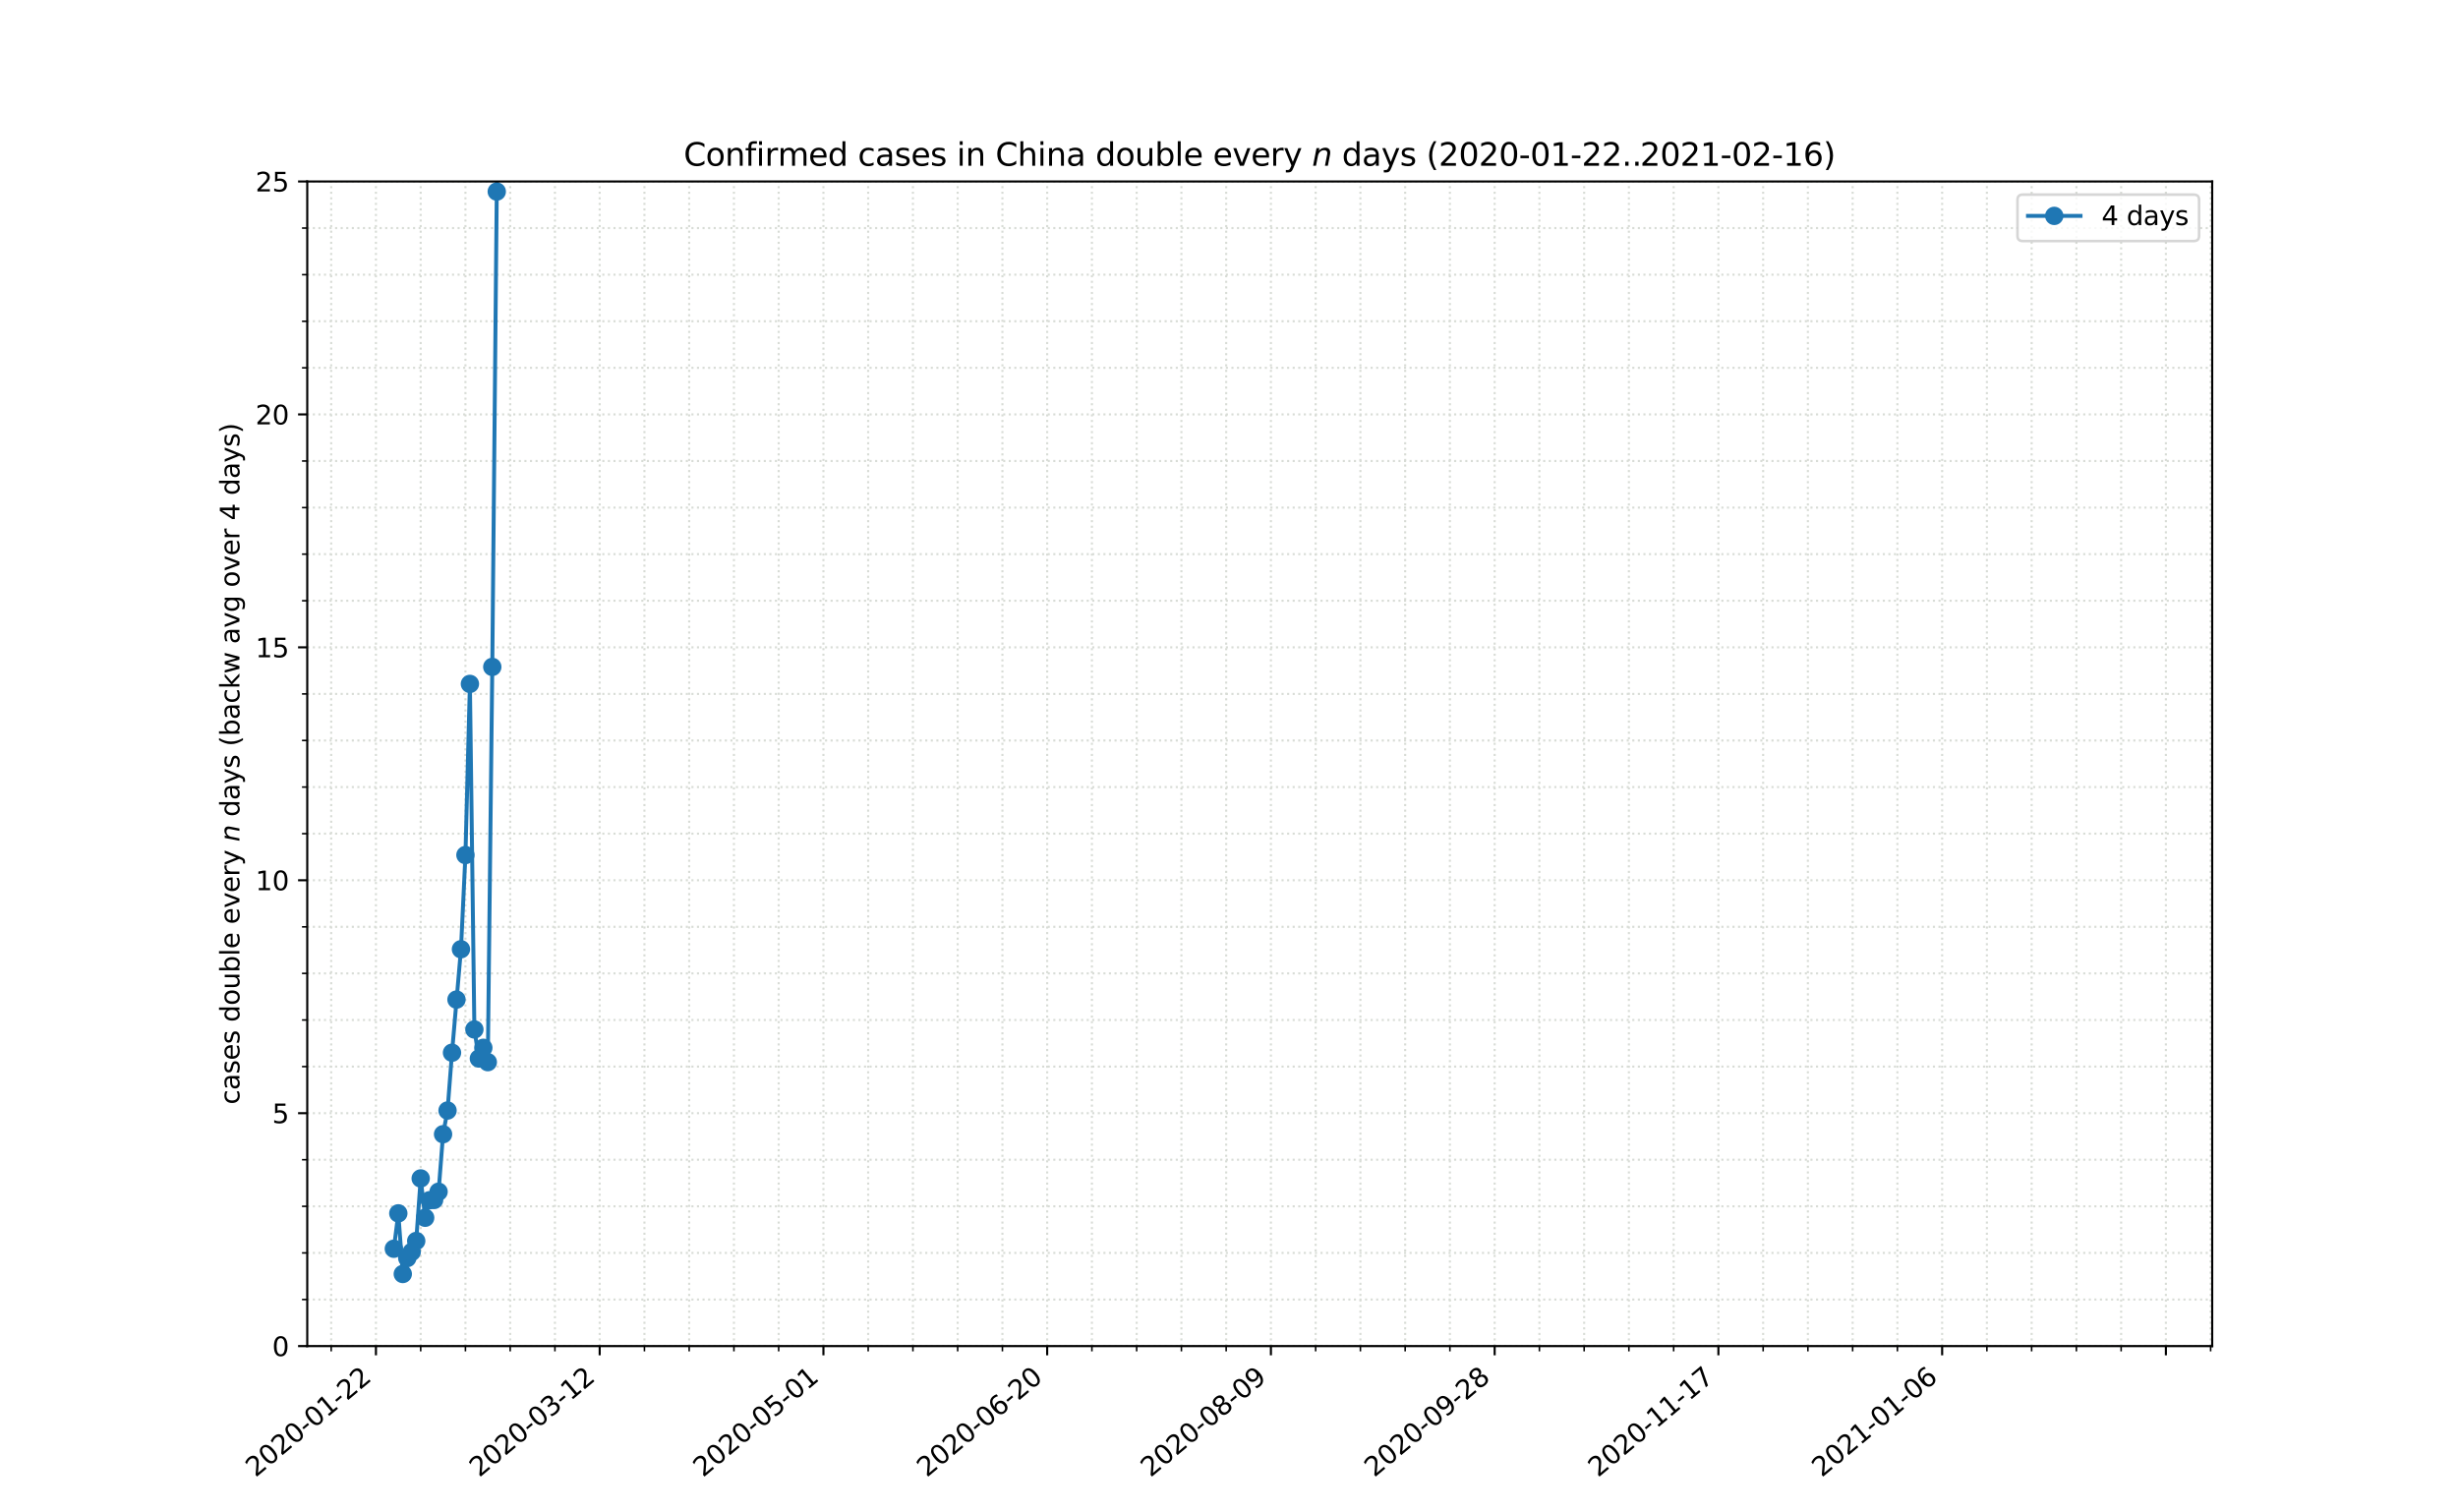 <?xml version="1.0" encoding="utf-8" standalone="no"?>
<!DOCTYPE svg PUBLIC "-//W3C//DTD SVG 1.1//EN"
  "http://www.w3.org/Graphics/SVG/1.1/DTD/svg11.dtd">
<svg xmlns:xlink="http://www.w3.org/1999/xlink" width="936pt" height="576pt" viewBox="0 0 936 576" xmlns="http://www.w3.org/2000/svg" version="1.1">
 <defs>
  <style type="text/css">*{stroke-linejoin: round; stroke-linecap: butt}</style>
 </defs>
 <g id="figure_1">
  <g id="patch_1">
   <path d="M 0 576 
L 936 576 
L 936 0 
L 0 0 
z
" style="fill: #ffffff"/>
  </g>
  <g id="axes_1">
   <g id="patch_2">
    <path d="M 117 512.64 
L 842.4 512.64 
L 842.4 69.12 
L 117 69.12 
z
" style="fill: #ffffff"/>
   </g>
   <g id="matplotlib.axis_1">
    <g id="xtick_1">
     <g id="line2d_1">
      <path d="M 143.157 512.64 
L 143.157 69.12 
" clip-path="url(#pcd6246b900)" style="fill: none; stroke-dasharray: 0.8,1.32; stroke-dashoffset: 0; stroke: #d8dcd6; stroke-width: 0.8"/>
     </g>
     <g id="line2d_2">
      <defs>
       <path id="m58fe23c50d" d="M 0 0 
L 0 3.5 
" style="stroke: #000000; stroke-width: 0.8"/>
      </defs>
      <g>
       <use xlink:href="#m58fe23c50d" x="143.157" y="512.64" style="stroke: #000000; stroke-width: 0.8"/>
      </g>
     </g>
     <g id="text_1">
      <!-- 2020-01-22 -->
      <g transform="translate(97.301 562.817)rotate(-40)scale(0.1 -0.1)">
       <defs>
        <path id="DejaVuSans-32" d="M 1228 531 
L 3431 531 
L 3431 0 
L 469 0 
L 469 531 
Q 828 903 1448 1529 
Q 2069 2156 2228 2338 
Q 2531 2678 2651 2914 
Q 2772 3150 2772 3378 
Q 2772 3750 2511 3984 
Q 2250 4219 1831 4219 
Q 1534 4219 1204 4116 
Q 875 4013 500 3803 
L 500 4441 
Q 881 4594 1212 4672 
Q 1544 4750 1819 4750 
Q 2544 4750 2975 4387 
Q 3406 4025 3406 3419 
Q 3406 3131 3298 2873 
Q 3191 2616 2906 2266 
Q 2828 2175 2409 1742 
Q 1991 1309 1228 531 
z
" transform="scale(0.016)"/>
        <path id="DejaVuSans-30" d="M 2034 4250 
Q 1547 4250 1301 3770 
Q 1056 3291 1056 2328 
Q 1056 1369 1301 889 
Q 1547 409 2034 409 
Q 2525 409 2770 889 
Q 3016 1369 3016 2328 
Q 3016 3291 2770 3770 
Q 2525 4250 2034 4250 
z
M 2034 4750 
Q 2819 4750 3233 4129 
Q 3647 3509 3647 2328 
Q 3647 1150 3233 529 
Q 2819 -91 2034 -91 
Q 1250 -91 836 529 
Q 422 1150 422 2328 
Q 422 3509 836 4129 
Q 1250 4750 2034 4750 
z
" transform="scale(0.016)"/>
        <path id="DejaVuSans-2d" d="M 313 2009 
L 1997 2009 
L 1997 1497 
L 313 1497 
L 313 2009 
z
" transform="scale(0.016)"/>
        <path id="DejaVuSans-31" d="M 794 531 
L 1825 531 
L 1825 4091 
L 703 3866 
L 703 4441 
L 1819 4666 
L 2450 4666 
L 2450 531 
L 3481 531 
L 3481 0 
L 794 0 
L 794 531 
z
" transform="scale(0.016)"/>
       </defs>
       <use xlink:href="#DejaVuSans-32"/>
       <use xlink:href="#DejaVuSans-30" x="63.623"/>
       <use xlink:href="#DejaVuSans-32" x="127.246"/>
       <use xlink:href="#DejaVuSans-30" x="190.869"/>
       <use xlink:href="#DejaVuSans-2d" x="254.492"/>
       <use xlink:href="#DejaVuSans-30" x="290.576"/>
       <use xlink:href="#DejaVuSans-31" x="354.199"/>
       <use xlink:href="#DejaVuSans-2d" x="417.822"/>
       <use xlink:href="#DejaVuSans-32" x="453.906"/>
       <use xlink:href="#DejaVuSans-32" x="517.529"/>
      </g>
     </g>
    </g>
    <g id="xtick_2">
     <g id="line2d_3">
      <path d="M 228.358 512.64 
L 228.358 69.12 
" clip-path="url(#pcd6246b900)" style="fill: none; stroke-dasharray: 0.8,1.32; stroke-dashoffset: 0; stroke: #d8dcd6; stroke-width: 0.8"/>
     </g>
     <g id="line2d_4">
      <g>
       <use xlink:href="#m58fe23c50d" x="228.358" y="512.64" style="stroke: #000000; stroke-width: 0.8"/>
      </g>
     </g>
     <g id="text_2">
      <!-- 2020-03-12 -->
      <g transform="translate(182.502 562.817)rotate(-40)scale(0.1 -0.1)">
       <defs>
        <path id="DejaVuSans-33" d="M 2597 2516 
Q 3050 2419 3304 2112 
Q 3559 1806 3559 1356 
Q 3559 666 3084 287 
Q 2609 -91 1734 -91 
Q 1441 -91 1130 -33 
Q 819 25 488 141 
L 488 750 
Q 750 597 1062 519 
Q 1375 441 1716 441 
Q 2309 441 2620 675 
Q 2931 909 2931 1356 
Q 2931 1769 2642 2001 
Q 2353 2234 1838 2234 
L 1294 2234 
L 1294 2753 
L 1863 2753 
Q 2328 2753 2575 2939 
Q 2822 3125 2822 3475 
Q 2822 3834 2567 4026 
Q 2313 4219 1838 4219 
Q 1578 4219 1281 4162 
Q 984 4106 628 3988 
L 628 4550 
Q 988 4650 1302 4700 
Q 1616 4750 1894 4750 
Q 2613 4750 3031 4423 
Q 3450 4097 3450 3541 
Q 3450 3153 3228 2886 
Q 3006 2619 2597 2516 
z
" transform="scale(0.016)"/>
       </defs>
       <use xlink:href="#DejaVuSans-32"/>
       <use xlink:href="#DejaVuSans-30" x="63.623"/>
       <use xlink:href="#DejaVuSans-32" x="127.246"/>
       <use xlink:href="#DejaVuSans-30" x="190.869"/>
       <use xlink:href="#DejaVuSans-2d" x="254.492"/>
       <use xlink:href="#DejaVuSans-30" x="290.576"/>
       <use xlink:href="#DejaVuSans-33" x="354.199"/>
       <use xlink:href="#DejaVuSans-2d" x="417.822"/>
       <use xlink:href="#DejaVuSans-31" x="453.906"/>
       <use xlink:href="#DejaVuSans-32" x="517.529"/>
      </g>
     </g>
    </g>
    <g id="xtick_3">
     <g id="line2d_5">
      <path d="M 313.558 512.64 
L 313.558 69.12 
" clip-path="url(#pcd6246b900)" style="fill: none; stroke-dasharray: 0.8,1.32; stroke-dashoffset: 0; stroke: #d8dcd6; stroke-width: 0.8"/>
     </g>
     <g id="line2d_6">
      <g>
       <use xlink:href="#m58fe23c50d" x="313.558" y="512.64" style="stroke: #000000; stroke-width: 0.8"/>
      </g>
     </g>
     <g id="text_3">
      <!-- 2020-05-01 -->
      <g transform="translate(267.702 562.817)rotate(-40)scale(0.1 -0.1)">
       <defs>
        <path id="DejaVuSans-35" d="M 691 4666 
L 3169 4666 
L 3169 4134 
L 1269 4134 
L 1269 2991 
Q 1406 3038 1543 3061 
Q 1681 3084 1819 3084 
Q 2600 3084 3056 2656 
Q 3513 2228 3513 1497 
Q 3513 744 3044 326 
Q 2575 -91 1722 -91 
Q 1428 -91 1123 -41 
Q 819 9 494 109 
L 494 744 
Q 775 591 1075 516 
Q 1375 441 1709 441 
Q 2250 441 2565 725 
Q 2881 1009 2881 1497 
Q 2881 1984 2565 2268 
Q 2250 2553 1709 2553 
Q 1456 2553 1204 2497 
Q 953 2441 691 2322 
L 691 4666 
z
" transform="scale(0.016)"/>
       </defs>
       <use xlink:href="#DejaVuSans-32"/>
       <use xlink:href="#DejaVuSans-30" x="63.623"/>
       <use xlink:href="#DejaVuSans-32" x="127.246"/>
       <use xlink:href="#DejaVuSans-30" x="190.869"/>
       <use xlink:href="#DejaVuSans-2d" x="254.492"/>
       <use xlink:href="#DejaVuSans-30" x="290.576"/>
       <use xlink:href="#DejaVuSans-35" x="354.199"/>
       <use xlink:href="#DejaVuSans-2d" x="417.822"/>
       <use xlink:href="#DejaVuSans-30" x="453.906"/>
       <use xlink:href="#DejaVuSans-31" x="517.529"/>
      </g>
     </g>
    </g>
    <g id="xtick_4">
     <g id="line2d_7">
      <path d="M 398.759 512.64 
L 398.759 69.12 
" clip-path="url(#pcd6246b900)" style="fill: none; stroke-dasharray: 0.8,1.32; stroke-dashoffset: 0; stroke: #d8dcd6; stroke-width: 0.8"/>
     </g>
     <g id="line2d_8">
      <g>
       <use xlink:href="#m58fe23c50d" x="398.759" y="512.64" style="stroke: #000000; stroke-width: 0.8"/>
      </g>
     </g>
     <g id="text_4">
      <!-- 2020-06-20 -->
      <g transform="translate(352.903 562.817)rotate(-40)scale(0.1 -0.1)">
       <defs>
        <path id="DejaVuSans-36" d="M 2113 2584 
Q 1688 2584 1439 2293 
Q 1191 2003 1191 1497 
Q 1191 994 1439 701 
Q 1688 409 2113 409 
Q 2538 409 2786 701 
Q 3034 994 3034 1497 
Q 3034 2003 2786 2293 
Q 2538 2584 2113 2584 
z
M 3366 4563 
L 3366 3988 
Q 3128 4100 2886 4159 
Q 2644 4219 2406 4219 
Q 1781 4219 1451 3797 
Q 1122 3375 1075 2522 
Q 1259 2794 1537 2939 
Q 1816 3084 2150 3084 
Q 2853 3084 3261 2657 
Q 3669 2231 3669 1497 
Q 3669 778 3244 343 
Q 2819 -91 2113 -91 
Q 1303 -91 875 529 
Q 447 1150 447 2328 
Q 447 3434 972 4092 
Q 1497 4750 2381 4750 
Q 2619 4750 2861 4703 
Q 3103 4656 3366 4563 
z
" transform="scale(0.016)"/>
       </defs>
       <use xlink:href="#DejaVuSans-32"/>
       <use xlink:href="#DejaVuSans-30" x="63.623"/>
       <use xlink:href="#DejaVuSans-32" x="127.246"/>
       <use xlink:href="#DejaVuSans-30" x="190.869"/>
       <use xlink:href="#DejaVuSans-2d" x="254.492"/>
       <use xlink:href="#DejaVuSans-30" x="290.576"/>
       <use xlink:href="#DejaVuSans-36" x="354.199"/>
       <use xlink:href="#DejaVuSans-2d" x="417.822"/>
       <use xlink:href="#DejaVuSans-32" x="453.906"/>
       <use xlink:href="#DejaVuSans-30" x="517.529"/>
      </g>
     </g>
    </g>
    <g id="xtick_5">
     <g id="line2d_9">
      <path d="M 483.96 512.64 
L 483.96 69.12 
" clip-path="url(#pcd6246b900)" style="fill: none; stroke-dasharray: 0.8,1.32; stroke-dashoffset: 0; stroke: #d8dcd6; stroke-width: 0.8"/>
     </g>
     <g id="line2d_10">
      <g>
       <use xlink:href="#m58fe23c50d" x="483.96" y="512.64" style="stroke: #000000; stroke-width: 0.8"/>
      </g>
     </g>
     <g id="text_5">
      <!-- 2020-08-09 -->
      <g transform="translate(438.104 562.817)rotate(-40)scale(0.1 -0.1)">
       <defs>
        <path id="DejaVuSans-38" d="M 2034 2216 
Q 1584 2216 1326 1975 
Q 1069 1734 1069 1313 
Q 1069 891 1326 650 
Q 1584 409 2034 409 
Q 2484 409 2743 651 
Q 3003 894 3003 1313 
Q 3003 1734 2745 1975 
Q 2488 2216 2034 2216 
z
M 1403 2484 
Q 997 2584 770 2862 
Q 544 3141 544 3541 
Q 544 4100 942 4425 
Q 1341 4750 2034 4750 
Q 2731 4750 3128 4425 
Q 3525 4100 3525 3541 
Q 3525 3141 3298 2862 
Q 3072 2584 2669 2484 
Q 3125 2378 3379 2068 
Q 3634 1759 3634 1313 
Q 3634 634 3220 271 
Q 2806 -91 2034 -91 
Q 1263 -91 848 271 
Q 434 634 434 1313 
Q 434 1759 690 2068 
Q 947 2378 1403 2484 
z
M 1172 3481 
Q 1172 3119 1398 2916 
Q 1625 2713 2034 2713 
Q 2441 2713 2670 2916 
Q 2900 3119 2900 3481 
Q 2900 3844 2670 4047 
Q 2441 4250 2034 4250 
Q 1625 4250 1398 4047 
Q 1172 3844 1172 3481 
z
" transform="scale(0.016)"/>
        <path id="DejaVuSans-39" d="M 703 97 
L 703 672 
Q 941 559 1184 500 
Q 1428 441 1663 441 
Q 2288 441 2617 861 
Q 2947 1281 2994 2138 
Q 2813 1869 2534 1725 
Q 2256 1581 1919 1581 
Q 1219 1581 811 2004 
Q 403 2428 403 3163 
Q 403 3881 828 4315 
Q 1253 4750 1959 4750 
Q 2769 4750 3195 4129 
Q 3622 3509 3622 2328 
Q 3622 1225 3098 567 
Q 2575 -91 1691 -91 
Q 1453 -91 1209 -44 
Q 966 3 703 97 
z
M 1959 2075 
Q 2384 2075 2632 2365 
Q 2881 2656 2881 3163 
Q 2881 3666 2632 3958 
Q 2384 4250 1959 4250 
Q 1534 4250 1286 3958 
Q 1038 3666 1038 3163 
Q 1038 2656 1286 2365 
Q 1534 2075 1959 2075 
z
" transform="scale(0.016)"/>
       </defs>
       <use xlink:href="#DejaVuSans-32"/>
       <use xlink:href="#DejaVuSans-30" x="63.623"/>
       <use xlink:href="#DejaVuSans-32" x="127.246"/>
       <use xlink:href="#DejaVuSans-30" x="190.869"/>
       <use xlink:href="#DejaVuSans-2d" x="254.492"/>
       <use xlink:href="#DejaVuSans-30" x="290.576"/>
       <use xlink:href="#DejaVuSans-38" x="354.199"/>
       <use xlink:href="#DejaVuSans-2d" x="417.822"/>
       <use xlink:href="#DejaVuSans-30" x="453.906"/>
       <use xlink:href="#DejaVuSans-39" x="517.529"/>
      </g>
     </g>
    </g>
    <g id="xtick_6">
     <g id="line2d_11">
      <path d="M 569.161 512.64 
L 569.161 69.12 
" clip-path="url(#pcd6246b900)" style="fill: none; stroke-dasharray: 0.8,1.32; stroke-dashoffset: 0; stroke: #d8dcd6; stroke-width: 0.8"/>
     </g>
     <g id="line2d_12">
      <g>
       <use xlink:href="#m58fe23c50d" x="569.161" y="512.64" style="stroke: #000000; stroke-width: 0.8"/>
      </g>
     </g>
     <g id="text_6">
      <!-- 2020-09-28 -->
      <g transform="translate(523.305 562.817)rotate(-40)scale(0.1 -0.1)">
       <use xlink:href="#DejaVuSans-32"/>
       <use xlink:href="#DejaVuSans-30" x="63.623"/>
       <use xlink:href="#DejaVuSans-32" x="127.246"/>
       <use xlink:href="#DejaVuSans-30" x="190.869"/>
       <use xlink:href="#DejaVuSans-2d" x="254.492"/>
       <use xlink:href="#DejaVuSans-30" x="290.576"/>
       <use xlink:href="#DejaVuSans-39" x="354.199"/>
       <use xlink:href="#DejaVuSans-2d" x="417.822"/>
       <use xlink:href="#DejaVuSans-32" x="453.906"/>
       <use xlink:href="#DejaVuSans-38" x="517.529"/>
      </g>
     </g>
    </g>
    <g id="xtick_7">
     <g id="line2d_13">
      <path d="M 654.362 512.64 
L 654.362 69.12 
" clip-path="url(#pcd6246b900)" style="fill: none; stroke-dasharray: 0.8,1.32; stroke-dashoffset: 0; stroke: #d8dcd6; stroke-width: 0.8"/>
     </g>
     <g id="line2d_14">
      <g>
       <use xlink:href="#m58fe23c50d" x="654.362" y="512.64" style="stroke: #000000; stroke-width: 0.8"/>
      </g>
     </g>
     <g id="text_7">
      <!-- 2020-11-17 -->
      <g transform="translate(608.506 562.817)rotate(-40)scale(0.1 -0.1)">
       <defs>
        <path id="DejaVuSans-37" d="M 525 4666 
L 3525 4666 
L 3525 4397 
L 1831 0 
L 1172 0 
L 2766 4134 
L 525 4134 
L 525 4666 
z
" transform="scale(0.016)"/>
       </defs>
       <use xlink:href="#DejaVuSans-32"/>
       <use xlink:href="#DejaVuSans-30" x="63.623"/>
       <use xlink:href="#DejaVuSans-32" x="127.246"/>
       <use xlink:href="#DejaVuSans-30" x="190.869"/>
       <use xlink:href="#DejaVuSans-2d" x="254.492"/>
       <use xlink:href="#DejaVuSans-31" x="290.576"/>
       <use xlink:href="#DejaVuSans-31" x="354.199"/>
       <use xlink:href="#DejaVuSans-2d" x="417.822"/>
       <use xlink:href="#DejaVuSans-31" x="453.906"/>
       <use xlink:href="#DejaVuSans-37" x="517.529"/>
      </g>
     </g>
    </g>
    <g id="xtick_8">
     <g id="line2d_15">
      <path d="M 739.563 512.64 
L 739.563 69.12 
" clip-path="url(#pcd6246b900)" style="fill: none; stroke-dasharray: 0.8,1.32; stroke-dashoffset: 0; stroke: #d8dcd6; stroke-width: 0.8"/>
     </g>
     <g id="line2d_16">
      <g>
       <use xlink:href="#m58fe23c50d" x="739.563" y="512.64" style="stroke: #000000; stroke-width: 0.8"/>
      </g>
     </g>
     <g id="text_8">
      <!-- 2021-01-06 -->
      <g transform="translate(693.707 562.817)rotate(-40)scale(0.1 -0.1)">
       <use xlink:href="#DejaVuSans-32"/>
       <use xlink:href="#DejaVuSans-30" x="63.623"/>
       <use xlink:href="#DejaVuSans-32" x="127.246"/>
       <use xlink:href="#DejaVuSans-31" x="190.869"/>
       <use xlink:href="#DejaVuSans-2d" x="254.492"/>
       <use xlink:href="#DejaVuSans-30" x="290.576"/>
       <use xlink:href="#DejaVuSans-31" x="354.199"/>
       <use xlink:href="#DejaVuSans-2d" x="417.822"/>
       <use xlink:href="#DejaVuSans-30" x="453.906"/>
       <use xlink:href="#DejaVuSans-36" x="517.529"/>
      </g>
     </g>
    </g>
    <g id="xtick_9">
     <g id="line2d_17">
      <path d="M 824.763 512.64 
L 824.763 69.12 
" clip-path="url(#pcd6246b900)" style="fill: none; stroke-dasharray: 0.8,1.32; stroke-dashoffset: 0; stroke: #d8dcd6; stroke-width: 0.8"/>
     </g>
     <g id="line2d_18">
      <g>
       <use xlink:href="#m58fe23c50d" x="824.763" y="512.64" style="stroke: #000000; stroke-width: 0.8"/>
      </g>
     </g>
    </g>
    <g id="xtick_10">
     <g id="line2d_19">
      <path d="M 126.116 512.64 
L 126.116 69.12 
" clip-path="url(#pcd6246b900)" style="fill: none; stroke-dasharray: 0.8,1.32; stroke-dashoffset: 0; stroke: #d8dcd6; stroke-width: 0.8"/>
     </g>
     <g id="line2d_20">
      <defs>
       <path id="mf1397c694f" d="M 0 0 
L 0 2 
" style="stroke: #000000; stroke-width: 0.6"/>
      </defs>
      <g>
       <use xlink:href="#mf1397c694f" x="126.116" y="512.64" style="stroke: #000000; stroke-width: 0.6"/>
      </g>
     </g>
    </g>
    <g id="xtick_11">
     <g id="line2d_21">
      <path d="M 160.197 512.64 
L 160.197 69.12 
" clip-path="url(#pcd6246b900)" style="fill: none; stroke-dasharray: 0.8,1.32; stroke-dashoffset: 0; stroke: #d8dcd6; stroke-width: 0.8"/>
     </g>
     <g id="line2d_22">
      <g>
       <use xlink:href="#mf1397c694f" x="160.197" y="512.64" style="stroke: #000000; stroke-width: 0.6"/>
      </g>
     </g>
    </g>
    <g id="xtick_12">
     <g id="line2d_23">
      <path d="M 177.237 512.64 
L 177.237 69.12 
" clip-path="url(#pcd6246b900)" style="fill: none; stroke-dasharray: 0.8,1.32; stroke-dashoffset: 0; stroke: #d8dcd6; stroke-width: 0.8"/>
     </g>
     <g id="line2d_24">
      <g>
       <use xlink:href="#mf1397c694f" x="177.237" y="512.64" style="stroke: #000000; stroke-width: 0.6"/>
      </g>
     </g>
    </g>
    <g id="xtick_13">
     <g id="line2d_25">
      <path d="M 194.277 512.64 
L 194.277 69.12 
" clip-path="url(#pcd6246b900)" style="fill: none; stroke-dasharray: 0.8,1.32; stroke-dashoffset: 0; stroke: #d8dcd6; stroke-width: 0.8"/>
     </g>
     <g id="line2d_26">
      <g>
       <use xlink:href="#mf1397c694f" x="194.277" y="512.64" style="stroke: #000000; stroke-width: 0.6"/>
      </g>
     </g>
    </g>
    <g id="xtick_14">
     <g id="line2d_27">
      <path d="M 211.317 512.64 
L 211.317 69.12 
" clip-path="url(#pcd6246b900)" style="fill: none; stroke-dasharray: 0.8,1.32; stroke-dashoffset: 0; stroke: #d8dcd6; stroke-width: 0.8"/>
     </g>
     <g id="line2d_28">
      <g>
       <use xlink:href="#mf1397c694f" x="211.317" y="512.64" style="stroke: #000000; stroke-width: 0.6"/>
      </g>
     </g>
    </g>
    <g id="xtick_15">
     <g id="line2d_29">
      <path d="M 245.398 512.64 
L 245.398 69.12 
" clip-path="url(#pcd6246b900)" style="fill: none; stroke-dasharray: 0.8,1.32; stroke-dashoffset: 0; stroke: #d8dcd6; stroke-width: 0.8"/>
     </g>
     <g id="line2d_30">
      <g>
       <use xlink:href="#mf1397c694f" x="245.398" y="512.64" style="stroke: #000000; stroke-width: 0.6"/>
      </g>
     </g>
    </g>
    <g id="xtick_16">
     <g id="line2d_31">
      <path d="M 262.438 512.64 
L 262.438 69.12 
" clip-path="url(#pcd6246b900)" style="fill: none; stroke-dasharray: 0.8,1.32; stroke-dashoffset: 0; stroke: #d8dcd6; stroke-width: 0.8"/>
     </g>
     <g id="line2d_32">
      <g>
       <use xlink:href="#mf1397c694f" x="262.438" y="512.64" style="stroke: #000000; stroke-width: 0.6"/>
      </g>
     </g>
    </g>
    <g id="xtick_17">
     <g id="line2d_33">
      <path d="M 279.478 512.64 
L 279.478 69.12 
" clip-path="url(#pcd6246b900)" style="fill: none; stroke-dasharray: 0.8,1.32; stroke-dashoffset: 0; stroke: #d8dcd6; stroke-width: 0.8"/>
     </g>
     <g id="line2d_34">
      <g>
       <use xlink:href="#mf1397c694f" x="279.478" y="512.64" style="stroke: #000000; stroke-width: 0.6"/>
      </g>
     </g>
    </g>
    <g id="xtick_18">
     <g id="line2d_35">
      <path d="M 296.518 512.64 
L 296.518 69.12 
" clip-path="url(#pcd6246b900)" style="fill: none; stroke-dasharray: 0.8,1.32; stroke-dashoffset: 0; stroke: #d8dcd6; stroke-width: 0.8"/>
     </g>
     <g id="line2d_36">
      <g>
       <use xlink:href="#mf1397c694f" x="296.518" y="512.64" style="stroke: #000000; stroke-width: 0.6"/>
      </g>
     </g>
    </g>
    <g id="xtick_19">
     <g id="line2d_37">
      <path d="M 330.599 512.64 
L 330.599 69.12 
" clip-path="url(#pcd6246b900)" style="fill: none; stroke-dasharray: 0.8,1.32; stroke-dashoffset: 0; stroke: #d8dcd6; stroke-width: 0.8"/>
     </g>
     <g id="line2d_38">
      <g>
       <use xlink:href="#mf1397c694f" x="330.599" y="512.64" style="stroke: #000000; stroke-width: 0.6"/>
      </g>
     </g>
    </g>
    <g id="xtick_20">
     <g id="line2d_39">
      <path d="M 347.639 512.64 
L 347.639 69.12 
" clip-path="url(#pcd6246b900)" style="fill: none; stroke-dasharray: 0.8,1.32; stroke-dashoffset: 0; stroke: #d8dcd6; stroke-width: 0.8"/>
     </g>
     <g id="line2d_40">
      <g>
       <use xlink:href="#mf1397c694f" x="347.639" y="512.64" style="stroke: #000000; stroke-width: 0.6"/>
      </g>
     </g>
    </g>
    <g id="xtick_21">
     <g id="line2d_41">
      <path d="M 364.679 512.64 
L 364.679 69.12 
" clip-path="url(#pcd6246b900)" style="fill: none; stroke-dasharray: 0.8,1.32; stroke-dashoffset: 0; stroke: #d8dcd6; stroke-width: 0.8"/>
     </g>
     <g id="line2d_42">
      <g>
       <use xlink:href="#mf1397c694f" x="364.679" y="512.64" style="stroke: #000000; stroke-width: 0.6"/>
      </g>
     </g>
    </g>
    <g id="xtick_22">
     <g id="line2d_43">
      <path d="M 381.719 512.64 
L 381.719 69.12 
" clip-path="url(#pcd6246b900)" style="fill: none; stroke-dasharray: 0.8,1.32; stroke-dashoffset: 0; stroke: #d8dcd6; stroke-width: 0.8"/>
     </g>
     <g id="line2d_44">
      <g>
       <use xlink:href="#mf1397c694f" x="381.719" y="512.64" style="stroke: #000000; stroke-width: 0.6"/>
      </g>
     </g>
    </g>
    <g id="xtick_23">
     <g id="line2d_45">
      <path d="M 415.799 512.64 
L 415.799 69.12 
" clip-path="url(#pcd6246b900)" style="fill: none; stroke-dasharray: 0.8,1.32; stroke-dashoffset: 0; stroke: #d8dcd6; stroke-width: 0.8"/>
     </g>
     <g id="line2d_46">
      <g>
       <use xlink:href="#mf1397c694f" x="415.799" y="512.64" style="stroke: #000000; stroke-width: 0.6"/>
      </g>
     </g>
    </g>
    <g id="xtick_24">
     <g id="line2d_47">
      <path d="M 432.84 512.64 
L 432.84 69.12 
" clip-path="url(#pcd6246b900)" style="fill: none; stroke-dasharray: 0.8,1.32; stroke-dashoffset: 0; stroke: #d8dcd6; stroke-width: 0.8"/>
     </g>
     <g id="line2d_48">
      <g>
       <use xlink:href="#mf1397c694f" x="432.84" y="512.64" style="stroke: #000000; stroke-width: 0.6"/>
      </g>
     </g>
    </g>
    <g id="xtick_25">
     <g id="line2d_49">
      <path d="M 449.88 512.64 
L 449.88 69.12 
" clip-path="url(#pcd6246b900)" style="fill: none; stroke-dasharray: 0.8,1.32; stroke-dashoffset: 0; stroke: #d8dcd6; stroke-width: 0.8"/>
     </g>
     <g id="line2d_50">
      <g>
       <use xlink:href="#mf1397c694f" x="449.88" y="512.64" style="stroke: #000000; stroke-width: 0.6"/>
      </g>
     </g>
    </g>
    <g id="xtick_26">
     <g id="line2d_51">
      <path d="M 466.92 512.64 
L 466.92 69.12 
" clip-path="url(#pcd6246b900)" style="fill: none; stroke-dasharray: 0.8,1.32; stroke-dashoffset: 0; stroke: #d8dcd6; stroke-width: 0.8"/>
     </g>
     <g id="line2d_52">
      <g>
       <use xlink:href="#mf1397c694f" x="466.92" y="512.64" style="stroke: #000000; stroke-width: 0.6"/>
      </g>
     </g>
    </g>
    <g id="xtick_27">
     <g id="line2d_53">
      <path d="M 501 512.64 
L 501 69.12 
" clip-path="url(#pcd6246b900)" style="fill: none; stroke-dasharray: 0.8,1.32; stroke-dashoffset: 0; stroke: #d8dcd6; stroke-width: 0.8"/>
     </g>
     <g id="line2d_54">
      <g>
       <use xlink:href="#mf1397c694f" x="501" y="512.64" style="stroke: #000000; stroke-width: 0.6"/>
      </g>
     </g>
    </g>
    <g id="xtick_28">
     <g id="line2d_55">
      <path d="M 518.04 512.64 
L 518.04 69.12 
" clip-path="url(#pcd6246b900)" style="fill: none; stroke-dasharray: 0.8,1.32; stroke-dashoffset: 0; stroke: #d8dcd6; stroke-width: 0.8"/>
     </g>
     <g id="line2d_56">
      <g>
       <use xlink:href="#mf1397c694f" x="518.04" y="512.64" style="stroke: #000000; stroke-width: 0.6"/>
      </g>
     </g>
    </g>
    <g id="xtick_29">
     <g id="line2d_57">
      <path d="M 535.081 512.64 
L 535.081 69.12 
" clip-path="url(#pcd6246b900)" style="fill: none; stroke-dasharray: 0.8,1.32; stroke-dashoffset: 0; stroke: #d8dcd6; stroke-width: 0.8"/>
     </g>
     <g id="line2d_58">
      <g>
       <use xlink:href="#mf1397c694f" x="535.081" y="512.64" style="stroke: #000000; stroke-width: 0.6"/>
      </g>
     </g>
    </g>
    <g id="xtick_30">
     <g id="line2d_59">
      <path d="M 552.121 512.64 
L 552.121 69.12 
" clip-path="url(#pcd6246b900)" style="fill: none; stroke-dasharray: 0.8,1.32; stroke-dashoffset: 0; stroke: #d8dcd6; stroke-width: 0.8"/>
     </g>
     <g id="line2d_60">
      <g>
       <use xlink:href="#mf1397c694f" x="552.121" y="512.64" style="stroke: #000000; stroke-width: 0.6"/>
      </g>
     </g>
    </g>
    <g id="xtick_31">
     <g id="line2d_61">
      <path d="M 586.201 512.64 
L 586.201 69.12 
" clip-path="url(#pcd6246b900)" style="fill: none; stroke-dasharray: 0.8,1.32; stroke-dashoffset: 0; stroke: #d8dcd6; stroke-width: 0.8"/>
     </g>
     <g id="line2d_62">
      <g>
       <use xlink:href="#mf1397c694f" x="586.201" y="512.64" style="stroke: #000000; stroke-width: 0.6"/>
      </g>
     </g>
    </g>
    <g id="xtick_32">
     <g id="line2d_63">
      <path d="M 603.241 512.64 
L 603.241 69.12 
" clip-path="url(#pcd6246b900)" style="fill: none; stroke-dasharray: 0.8,1.32; stroke-dashoffset: 0; stroke: #d8dcd6; stroke-width: 0.8"/>
     </g>
     <g id="line2d_64">
      <g>
       <use xlink:href="#mf1397c694f" x="603.241" y="512.64" style="stroke: #000000; stroke-width: 0.6"/>
      </g>
     </g>
    </g>
    <g id="xtick_33">
     <g id="line2d_65">
      <path d="M 620.281 512.64 
L 620.281 69.12 
" clip-path="url(#pcd6246b900)" style="fill: none; stroke-dasharray: 0.8,1.32; stroke-dashoffset: 0; stroke: #d8dcd6; stroke-width: 0.8"/>
     </g>
     <g id="line2d_66">
      <g>
       <use xlink:href="#mf1397c694f" x="620.281" y="512.64" style="stroke: #000000; stroke-width: 0.6"/>
      </g>
     </g>
    </g>
    <g id="xtick_34">
     <g id="line2d_67">
      <path d="M 637.322 512.64 
L 637.322 69.12 
" clip-path="url(#pcd6246b900)" style="fill: none; stroke-dasharray: 0.8,1.32; stroke-dashoffset: 0; stroke: #d8dcd6; stroke-width: 0.8"/>
     </g>
     <g id="line2d_68">
      <g>
       <use xlink:href="#mf1397c694f" x="637.322" y="512.64" style="stroke: #000000; stroke-width: 0.6"/>
      </g>
     </g>
    </g>
    <g id="xtick_35">
     <g id="line2d_69">
      <path d="M 671.402 512.64 
L 671.402 69.12 
" clip-path="url(#pcd6246b900)" style="fill: none; stroke-dasharray: 0.8,1.32; stroke-dashoffset: 0; stroke: #d8dcd6; stroke-width: 0.8"/>
     </g>
     <g id="line2d_70">
      <g>
       <use xlink:href="#mf1397c694f" x="671.402" y="512.64" style="stroke: #000000; stroke-width: 0.6"/>
      </g>
     </g>
    </g>
    <g id="xtick_36">
     <g id="line2d_71">
      <path d="M 688.442 512.64 
L 688.442 69.12 
" clip-path="url(#pcd6246b900)" style="fill: none; stroke-dasharray: 0.8,1.32; stroke-dashoffset: 0; stroke: #d8dcd6; stroke-width: 0.8"/>
     </g>
     <g id="line2d_72">
      <g>
       <use xlink:href="#mf1397c694f" x="688.442" y="512.64" style="stroke: #000000; stroke-width: 0.6"/>
      </g>
     </g>
    </g>
    <g id="xtick_37">
     <g id="line2d_73">
      <path d="M 705.482 512.64 
L 705.482 69.12 
" clip-path="url(#pcd6246b900)" style="fill: none; stroke-dasharray: 0.8,1.32; stroke-dashoffset: 0; stroke: #d8dcd6; stroke-width: 0.8"/>
     </g>
     <g id="line2d_74">
      <g>
       <use xlink:href="#mf1397c694f" x="705.482" y="512.64" style="stroke: #000000; stroke-width: 0.6"/>
      </g>
     </g>
    </g>
    <g id="xtick_38">
     <g id="line2d_75">
      <path d="M 722.522 512.64 
L 722.522 69.12 
" clip-path="url(#pcd6246b900)" style="fill: none; stroke-dasharray: 0.8,1.32; stroke-dashoffset: 0; stroke: #d8dcd6; stroke-width: 0.8"/>
     </g>
     <g id="line2d_76">
      <g>
       <use xlink:href="#mf1397c694f" x="722.522" y="512.64" style="stroke: #000000; stroke-width: 0.6"/>
      </g>
     </g>
    </g>
    <g id="xtick_39">
     <g id="line2d_77">
      <path d="M 756.603 512.64 
L 756.603 69.12 
" clip-path="url(#pcd6246b900)" style="fill: none; stroke-dasharray: 0.8,1.32; stroke-dashoffset: 0; stroke: #d8dcd6; stroke-width: 0.8"/>
     </g>
     <g id="line2d_78">
      <g>
       <use xlink:href="#mf1397c694f" x="756.603" y="512.64" style="stroke: #000000; stroke-width: 0.6"/>
      </g>
     </g>
    </g>
    <g id="xtick_40">
     <g id="line2d_79">
      <path d="M 773.643 512.64 
L 773.643 69.12 
" clip-path="url(#pcd6246b900)" style="fill: none; stroke-dasharray: 0.8,1.32; stroke-dashoffset: 0; stroke: #d8dcd6; stroke-width: 0.8"/>
     </g>
     <g id="line2d_80">
      <g>
       <use xlink:href="#mf1397c694f" x="773.643" y="512.64" style="stroke: #000000; stroke-width: 0.6"/>
      </g>
     </g>
    </g>
    <g id="xtick_41">
     <g id="line2d_81">
      <path d="M 790.683 512.64 
L 790.683 69.12 
" clip-path="url(#pcd6246b900)" style="fill: none; stroke-dasharray: 0.8,1.32; stroke-dashoffset: 0; stroke: #d8dcd6; stroke-width: 0.8"/>
     </g>
     <g id="line2d_82">
      <g>
       <use xlink:href="#mf1397c694f" x="790.683" y="512.64" style="stroke: #000000; stroke-width: 0.6"/>
      </g>
     </g>
    </g>
    <g id="xtick_42">
     <g id="line2d_83">
      <path d="M 807.723 512.64 
L 807.723 69.12 
" clip-path="url(#pcd6246b900)" style="fill: none; stroke-dasharray: 0.8,1.32; stroke-dashoffset: 0; stroke: #d8dcd6; stroke-width: 0.8"/>
     </g>
     <g id="line2d_84">
      <g>
       <use xlink:href="#mf1397c694f" x="807.723" y="512.64" style="stroke: #000000; stroke-width: 0.6"/>
      </g>
     </g>
    </g>
    <g id="xtick_43">
     <g id="line2d_85">
      <path d="M 841.804 512.64 
L 841.804 69.12 
" clip-path="url(#pcd6246b900)" style="fill: none; stroke-dasharray: 0.8,1.32; stroke-dashoffset: 0; stroke: #d8dcd6; stroke-width: 0.8"/>
     </g>
     <g id="line2d_86">
      <g>
       <use xlink:href="#mf1397c694f" x="841.804" y="512.64" style="stroke: #000000; stroke-width: 0.6"/>
      </g>
     </g>
    </g>
   </g>
   <g id="matplotlib.axis_2">
    <g id="ytick_1">
     <g id="line2d_87">
      <path d="M 117 512.64 
L 842.4 512.64 
" clip-path="url(#pcd6246b900)" style="fill: none; stroke-dasharray: 0.8,1.32; stroke-dashoffset: 0; stroke: #d8dcd6; stroke-width: 0.8"/>
     </g>
     <g id="line2d_88">
      <defs>
       <path id="m9307da18e7" d="M 0 0 
L -3.5 0 
" style="stroke: #000000; stroke-width: 0.8"/>
      </defs>
      <g>
       <use xlink:href="#m9307da18e7" x="117" y="512.64" style="stroke: #000000; stroke-width: 0.8"/>
      </g>
     </g>
     <g id="text_9">
      <!-- 0 -->
      <g transform="translate(103.638 516.439)scale(0.1 -0.1)">
       <use xlink:href="#DejaVuSans-30"/>
      </g>
     </g>
    </g>
    <g id="ytick_2">
     <g id="line2d_89">
      <path d="M 117 423.936 
L 842.4 423.936 
" clip-path="url(#pcd6246b900)" style="fill: none; stroke-dasharray: 0.8,1.32; stroke-dashoffset: 0; stroke: #d8dcd6; stroke-width: 0.8"/>
     </g>
     <g id="line2d_90">
      <g>
       <use xlink:href="#m9307da18e7" x="117" y="423.936" style="stroke: #000000; stroke-width: 0.8"/>
      </g>
     </g>
     <g id="text_10">
      <!-- 5 -->
      <g transform="translate(103.638 427.735)scale(0.1 -0.1)">
       <use xlink:href="#DejaVuSans-35"/>
      </g>
     </g>
    </g>
    <g id="ytick_3">
     <g id="line2d_91">
      <path d="M 117 335.232 
L 842.4 335.232 
" clip-path="url(#pcd6246b900)" style="fill: none; stroke-dasharray: 0.8,1.32; stroke-dashoffset: 0; stroke: #d8dcd6; stroke-width: 0.8"/>
     </g>
     <g id="line2d_92">
      <g>
       <use xlink:href="#m9307da18e7" x="117" y="335.232" style="stroke: #000000; stroke-width: 0.8"/>
      </g>
     </g>
     <g id="text_11">
      <!-- 10 -->
      <g transform="translate(97.275 339.031)scale(0.1 -0.1)">
       <use xlink:href="#DejaVuSans-31"/>
       <use xlink:href="#DejaVuSans-30" x="63.623"/>
      </g>
     </g>
    </g>
    <g id="ytick_4">
     <g id="line2d_93">
      <path d="M 117 246.528 
L 842.4 246.528 
" clip-path="url(#pcd6246b900)" style="fill: none; stroke-dasharray: 0.8,1.32; stroke-dashoffset: 0; stroke: #d8dcd6; stroke-width: 0.8"/>
     </g>
     <g id="line2d_94">
      <g>
       <use xlink:href="#m9307da18e7" x="117" y="246.528" style="stroke: #000000; stroke-width: 0.8"/>
      </g>
     </g>
     <g id="text_12">
      <!-- 15 -->
      <g transform="translate(97.275 250.327)scale(0.1 -0.1)">
       <use xlink:href="#DejaVuSans-31"/>
       <use xlink:href="#DejaVuSans-35" x="63.623"/>
      </g>
     </g>
    </g>
    <g id="ytick_5">
     <g id="line2d_95">
      <path d="M 117 157.824 
L 842.4 157.824 
" clip-path="url(#pcd6246b900)" style="fill: none; stroke-dasharray: 0.8,1.32; stroke-dashoffset: 0; stroke: #d8dcd6; stroke-width: 0.8"/>
     </g>
     <g id="line2d_96">
      <g>
       <use xlink:href="#m9307da18e7" x="117" y="157.824" style="stroke: #000000; stroke-width: 0.8"/>
      </g>
     </g>
     <g id="text_13">
      <!-- 20 -->
      <g transform="translate(97.275 161.623)scale(0.1 -0.1)">
       <use xlink:href="#DejaVuSans-32"/>
       <use xlink:href="#DejaVuSans-30" x="63.623"/>
      </g>
     </g>
    </g>
    <g id="ytick_6">
     <g id="line2d_97">
      <path d="M 117 69.12 
L 842.4 69.12 
" clip-path="url(#pcd6246b900)" style="fill: none; stroke-dasharray: 0.8,1.32; stroke-dashoffset: 0; stroke: #d8dcd6; stroke-width: 0.8"/>
     </g>
     <g id="line2d_98">
      <g>
       <use xlink:href="#m9307da18e7" x="117" y="69.12" style="stroke: #000000; stroke-width: 0.8"/>
      </g>
     </g>
     <g id="text_14">
      <!-- 25 -->
      <g transform="translate(97.275 72.919)scale(0.1 -0.1)">
       <use xlink:href="#DejaVuSans-32"/>
       <use xlink:href="#DejaVuSans-35" x="63.623"/>
      </g>
     </g>
    </g>
    <g id="ytick_7">
     <g id="line2d_99">
      <path d="M 117 494.899 
L 842.4 494.899 
" clip-path="url(#pcd6246b900)" style="fill: none; stroke-dasharray: 0.8,1.32; stroke-dashoffset: 0; stroke: #d8dcd6; stroke-width: 0.8"/>
     </g>
     <g id="line2d_100">
      <defs>
       <path id="mefba357844" d="M 0 0 
L -2 0 
" style="stroke: #000000; stroke-width: 0.6"/>
      </defs>
      <g>
       <use xlink:href="#mefba357844" x="117" y="494.899" style="stroke: #000000; stroke-width: 0.6"/>
      </g>
     </g>
    </g>
    <g id="ytick_8">
     <g id="line2d_101">
      <path d="M 117 477.158 
L 842.4 477.158 
" clip-path="url(#pcd6246b900)" style="fill: none; stroke-dasharray: 0.8,1.32; stroke-dashoffset: 0; stroke: #d8dcd6; stroke-width: 0.8"/>
     </g>
     <g id="line2d_102">
      <g>
       <use xlink:href="#mefba357844" x="117" y="477.158" style="stroke: #000000; stroke-width: 0.6"/>
      </g>
     </g>
    </g>
    <g id="ytick_9">
     <g id="line2d_103">
      <path d="M 117 459.418 
L 842.4 459.418 
" clip-path="url(#pcd6246b900)" style="fill: none; stroke-dasharray: 0.8,1.32; stroke-dashoffset: 0; stroke: #d8dcd6; stroke-width: 0.8"/>
     </g>
     <g id="line2d_104">
      <g>
       <use xlink:href="#mefba357844" x="117" y="459.418" style="stroke: #000000; stroke-width: 0.6"/>
      </g>
     </g>
    </g>
    <g id="ytick_10">
     <g id="line2d_105">
      <path d="M 117 441.677 
L 842.4 441.677 
" clip-path="url(#pcd6246b900)" style="fill: none; stroke-dasharray: 0.8,1.32; stroke-dashoffset: 0; stroke: #d8dcd6; stroke-width: 0.8"/>
     </g>
     <g id="line2d_106">
      <g>
       <use xlink:href="#mefba357844" x="117" y="441.677" style="stroke: #000000; stroke-width: 0.6"/>
      </g>
     </g>
    </g>
    <g id="ytick_11">
     <g id="line2d_107">
      <path d="M 117 406.195 
L 842.4 406.195 
" clip-path="url(#pcd6246b900)" style="fill: none; stroke-dasharray: 0.8,1.32; stroke-dashoffset: 0; stroke: #d8dcd6; stroke-width: 0.8"/>
     </g>
     <g id="line2d_108">
      <g>
       <use xlink:href="#mefba357844" x="117" y="406.195" style="stroke: #000000; stroke-width: 0.6"/>
      </g>
     </g>
    </g>
    <g id="ytick_12">
     <g id="line2d_109">
      <path d="M 117 388.454 
L 842.4 388.454 
" clip-path="url(#pcd6246b900)" style="fill: none; stroke-dasharray: 0.8,1.32; stroke-dashoffset: 0; stroke: #d8dcd6; stroke-width: 0.8"/>
     </g>
     <g id="line2d_110">
      <g>
       <use xlink:href="#mefba357844" x="117" y="388.454" style="stroke: #000000; stroke-width: 0.6"/>
      </g>
     </g>
    </g>
    <g id="ytick_13">
     <g id="line2d_111">
      <path d="M 117 370.714 
L 842.4 370.714 
" clip-path="url(#pcd6246b900)" style="fill: none; stroke-dasharray: 0.8,1.32; stroke-dashoffset: 0; stroke: #d8dcd6; stroke-width: 0.8"/>
     </g>
     <g id="line2d_112">
      <g>
       <use xlink:href="#mefba357844" x="117" y="370.714" style="stroke: #000000; stroke-width: 0.6"/>
      </g>
     </g>
    </g>
    <g id="ytick_14">
     <g id="line2d_113">
      <path d="M 117 352.973 
L 842.4 352.973 
" clip-path="url(#pcd6246b900)" style="fill: none; stroke-dasharray: 0.8,1.32; stroke-dashoffset: 0; stroke: #d8dcd6; stroke-width: 0.8"/>
     </g>
     <g id="line2d_114">
      <g>
       <use xlink:href="#mefba357844" x="117" y="352.973" style="stroke: #000000; stroke-width: 0.6"/>
      </g>
     </g>
    </g>
    <g id="ytick_15">
     <g id="line2d_115">
      <path d="M 117 317.491 
L 842.4 317.491 
" clip-path="url(#pcd6246b900)" style="fill: none; stroke-dasharray: 0.8,1.32; stroke-dashoffset: 0; stroke: #d8dcd6; stroke-width: 0.8"/>
     </g>
     <g id="line2d_116">
      <g>
       <use xlink:href="#mefba357844" x="117" y="317.491" style="stroke: #000000; stroke-width: 0.6"/>
      </g>
     </g>
    </g>
    <g id="ytick_16">
     <g id="line2d_117">
      <path d="M 117 299.75 
L 842.4 299.75 
" clip-path="url(#pcd6246b900)" style="fill: none; stroke-dasharray: 0.8,1.32; stroke-dashoffset: 0; stroke: #d8dcd6; stroke-width: 0.8"/>
     </g>
     <g id="line2d_118">
      <g>
       <use xlink:href="#mefba357844" x="117" y="299.75" style="stroke: #000000; stroke-width: 0.6"/>
      </g>
     </g>
    </g>
    <g id="ytick_17">
     <g id="line2d_119">
      <path d="M 117 282.01 
L 842.4 282.01 
" clip-path="url(#pcd6246b900)" style="fill: none; stroke-dasharray: 0.8,1.32; stroke-dashoffset: 0; stroke: #d8dcd6; stroke-width: 0.8"/>
     </g>
     <g id="line2d_120">
      <g>
       <use xlink:href="#mefba357844" x="117" y="282.01" style="stroke: #000000; stroke-width: 0.6"/>
      </g>
     </g>
    </g>
    <g id="ytick_18">
     <g id="line2d_121">
      <path d="M 117 264.269 
L 842.4 264.269 
" clip-path="url(#pcd6246b900)" style="fill: none; stroke-dasharray: 0.8,1.32; stroke-dashoffset: 0; stroke: #d8dcd6; stroke-width: 0.8"/>
     </g>
     <g id="line2d_122">
      <g>
       <use xlink:href="#mefba357844" x="117" y="264.269" style="stroke: #000000; stroke-width: 0.6"/>
      </g>
     </g>
    </g>
    <g id="ytick_19">
     <g id="line2d_123">
      <path d="M 117 228.787 
L 842.4 228.787 
" clip-path="url(#pcd6246b900)" style="fill: none; stroke-dasharray: 0.8,1.32; stroke-dashoffset: 0; stroke: #d8dcd6; stroke-width: 0.8"/>
     </g>
     <g id="line2d_124">
      <g>
       <use xlink:href="#mefba357844" x="117" y="228.787" style="stroke: #000000; stroke-width: 0.6"/>
      </g>
     </g>
    </g>
    <g id="ytick_20">
     <g id="line2d_125">
      <path d="M 117 211.046 
L 842.4 211.046 
" clip-path="url(#pcd6246b900)" style="fill: none; stroke-dasharray: 0.8,1.32; stroke-dashoffset: 0; stroke: #d8dcd6; stroke-width: 0.8"/>
     </g>
     <g id="line2d_126">
      <g>
       <use xlink:href="#mefba357844" x="117" y="211.046" style="stroke: #000000; stroke-width: 0.6"/>
      </g>
     </g>
    </g>
    <g id="ytick_21">
     <g id="line2d_127">
      <path d="M 117 193.306 
L 842.4 193.306 
" clip-path="url(#pcd6246b900)" style="fill: none; stroke-dasharray: 0.8,1.32; stroke-dashoffset: 0; stroke: #d8dcd6; stroke-width: 0.8"/>
     </g>
     <g id="line2d_128">
      <g>
       <use xlink:href="#mefba357844" x="117" y="193.306" style="stroke: #000000; stroke-width: 0.6"/>
      </g>
     </g>
    </g>
    <g id="ytick_22">
     <g id="line2d_129">
      <path d="M 117 175.565 
L 842.4 175.565 
" clip-path="url(#pcd6246b900)" style="fill: none; stroke-dasharray: 0.8,1.32; stroke-dashoffset: 0; stroke: #d8dcd6; stroke-width: 0.8"/>
     </g>
     <g id="line2d_130">
      <g>
       <use xlink:href="#mefba357844" x="117" y="175.565" style="stroke: #000000; stroke-width: 0.6"/>
      </g>
     </g>
    </g>
    <g id="ytick_23">
     <g id="line2d_131">
      <path d="M 117 140.083 
L 842.4 140.083 
" clip-path="url(#pcd6246b900)" style="fill: none; stroke-dasharray: 0.8,1.32; stroke-dashoffset: 0; stroke: #d8dcd6; stroke-width: 0.8"/>
     </g>
     <g id="line2d_132">
      <g>
       <use xlink:href="#mefba357844" x="117" y="140.083" style="stroke: #000000; stroke-width: 0.6"/>
      </g>
     </g>
    </g>
    <g id="ytick_24">
     <g id="line2d_133">
      <path d="M 117 122.342 
L 842.4 122.342 
" clip-path="url(#pcd6246b900)" style="fill: none; stroke-dasharray: 0.8,1.32; stroke-dashoffset: 0; stroke: #d8dcd6; stroke-width: 0.8"/>
     </g>
     <g id="line2d_134">
      <g>
       <use xlink:href="#mefba357844" x="117" y="122.342" style="stroke: #000000; stroke-width: 0.6"/>
      </g>
     </g>
    </g>
    <g id="ytick_25">
     <g id="line2d_135">
      <path d="M 117 104.602 
L 842.4 104.602 
" clip-path="url(#pcd6246b900)" style="fill: none; stroke-dasharray: 0.8,1.32; stroke-dashoffset: 0; stroke: #d8dcd6; stroke-width: 0.8"/>
     </g>
     <g id="line2d_136">
      <g>
       <use xlink:href="#mefba357844" x="117" y="104.602" style="stroke: #000000; stroke-width: 0.6"/>
      </g>
     </g>
    </g>
    <g id="ytick_26">
     <g id="line2d_137">
      <path d="M 117 86.861 
L 842.4 86.861 
" clip-path="url(#pcd6246b900)" style="fill: none; stroke-dasharray: 0.8,1.32; stroke-dashoffset: 0; stroke: #d8dcd6; stroke-width: 0.8"/>
     </g>
     <g id="line2d_138">
      <g>
       <use xlink:href="#mefba357844" x="117" y="86.861" style="stroke: #000000; stroke-width: 0.6"/>
      </g>
     </g>
    </g>
    <g id="text_15">
     <!-- cases double every $n$ days (backw avg over 4 days) -->
     <g transform="translate(91.175 420.63)rotate(-90)scale(0.1 -0.1)">
      <defs>
       <path id="DejaVuSans-63" d="M 3122 3366 
L 3122 2828 
Q 2878 2963 2633 3030 
Q 2388 3097 2138 3097 
Q 1578 3097 1268 2742 
Q 959 2388 959 1747 
Q 959 1106 1268 751 
Q 1578 397 2138 397 
Q 2388 397 2633 464 
Q 2878 531 3122 666 
L 3122 134 
Q 2881 22 2623 -34 
Q 2366 -91 2075 -91 
Q 1284 -91 818 406 
Q 353 903 353 1747 
Q 353 2603 823 3093 
Q 1294 3584 2113 3584 
Q 2378 3584 2631 3529 
Q 2884 3475 3122 3366 
z
" transform="scale(0.016)"/>
       <path id="DejaVuSans-61" d="M 2194 1759 
Q 1497 1759 1228 1600 
Q 959 1441 959 1056 
Q 959 750 1161 570 
Q 1363 391 1709 391 
Q 2188 391 2477 730 
Q 2766 1069 2766 1631 
L 2766 1759 
L 2194 1759 
z
M 3341 1997 
L 3341 0 
L 2766 0 
L 2766 531 
Q 2569 213 2275 61 
Q 1981 -91 1556 -91 
Q 1019 -91 701 211 
Q 384 513 384 1019 
Q 384 1609 779 1909 
Q 1175 2209 1959 2209 
L 2766 2209 
L 2766 2266 
Q 2766 2663 2505 2880 
Q 2244 3097 1772 3097 
Q 1472 3097 1187 3025 
Q 903 2953 641 2809 
L 641 3341 
Q 956 3463 1253 3523 
Q 1550 3584 1831 3584 
Q 2591 3584 2966 3190 
Q 3341 2797 3341 1997 
z
" transform="scale(0.016)"/>
       <path id="DejaVuSans-73" d="M 2834 3397 
L 2834 2853 
Q 2591 2978 2328 3040 
Q 2066 3103 1784 3103 
Q 1356 3103 1142 2972 
Q 928 2841 928 2578 
Q 928 2378 1081 2264 
Q 1234 2150 1697 2047 
L 1894 2003 
Q 2506 1872 2764 1633 
Q 3022 1394 3022 966 
Q 3022 478 2636 193 
Q 2250 -91 1575 -91 
Q 1294 -91 989 -36 
Q 684 19 347 128 
L 347 722 
Q 666 556 975 473 
Q 1284 391 1588 391 
Q 1994 391 2212 530 
Q 2431 669 2431 922 
Q 2431 1156 2273 1281 
Q 2116 1406 1581 1522 
L 1381 1569 
Q 847 1681 609 1914 
Q 372 2147 372 2553 
Q 372 3047 722 3315 
Q 1072 3584 1716 3584 
Q 2034 3584 2315 3537 
Q 2597 3491 2834 3397 
z
" transform="scale(0.016)"/>
       <path id="DejaVuSans-65" d="M 3597 1894 
L 3597 1613 
L 953 1613 
Q 991 1019 1311 708 
Q 1631 397 2203 397 
Q 2534 397 2845 478 
Q 3156 559 3463 722 
L 3463 178 
Q 3153 47 2828 -22 
Q 2503 -91 2169 -91 
Q 1331 -91 842 396 
Q 353 884 353 1716 
Q 353 2575 817 3079 
Q 1281 3584 2069 3584 
Q 2775 3584 3186 3129 
Q 3597 2675 3597 1894 
z
M 3022 2063 
Q 3016 2534 2758 2815 
Q 2500 3097 2075 3097 
Q 1594 3097 1305 2825 
Q 1016 2553 972 2059 
L 3022 2063 
z
" transform="scale(0.016)"/>
       <path id="DejaVuSans-20" transform="scale(0.016)"/>
       <path id="DejaVuSans-64" d="M 2906 2969 
L 2906 4863 
L 3481 4863 
L 3481 0 
L 2906 0 
L 2906 525 
Q 2725 213 2448 61 
Q 2172 -91 1784 -91 
Q 1150 -91 751 415 
Q 353 922 353 1747 
Q 353 2572 751 3078 
Q 1150 3584 1784 3584 
Q 2172 3584 2448 3432 
Q 2725 3281 2906 2969 
z
M 947 1747 
Q 947 1113 1208 752 
Q 1469 391 1925 391 
Q 2381 391 2643 752 
Q 2906 1113 2906 1747 
Q 2906 2381 2643 2742 
Q 2381 3103 1925 3103 
Q 1469 3103 1208 2742 
Q 947 2381 947 1747 
z
" transform="scale(0.016)"/>
       <path id="DejaVuSans-6f" d="M 1959 3097 
Q 1497 3097 1228 2736 
Q 959 2375 959 1747 
Q 959 1119 1226 758 
Q 1494 397 1959 397 
Q 2419 397 2687 759 
Q 2956 1122 2956 1747 
Q 2956 2369 2687 2733 
Q 2419 3097 1959 3097 
z
M 1959 3584 
Q 2709 3584 3137 3096 
Q 3566 2609 3566 1747 
Q 3566 888 3137 398 
Q 2709 -91 1959 -91 
Q 1206 -91 779 398 
Q 353 888 353 1747 
Q 353 2609 779 3096 
Q 1206 3584 1959 3584 
z
" transform="scale(0.016)"/>
       <path id="DejaVuSans-75" d="M 544 1381 
L 544 3500 
L 1119 3500 
L 1119 1403 
Q 1119 906 1312 657 
Q 1506 409 1894 409 
Q 2359 409 2629 706 
Q 2900 1003 2900 1516 
L 2900 3500 
L 3475 3500 
L 3475 0 
L 2900 0 
L 2900 538 
Q 2691 219 2414 64 
Q 2138 -91 1772 -91 
Q 1169 -91 856 284 
Q 544 659 544 1381 
z
M 1991 3584 
L 1991 3584 
z
" transform="scale(0.016)"/>
       <path id="DejaVuSans-62" d="M 3116 1747 
Q 3116 2381 2855 2742 
Q 2594 3103 2138 3103 
Q 1681 3103 1420 2742 
Q 1159 2381 1159 1747 
Q 1159 1113 1420 752 
Q 1681 391 2138 391 
Q 2594 391 2855 752 
Q 3116 1113 3116 1747 
z
M 1159 2969 
Q 1341 3281 1617 3432 
Q 1894 3584 2278 3584 
Q 2916 3584 3314 3078 
Q 3713 2572 3713 1747 
Q 3713 922 3314 415 
Q 2916 -91 2278 -91 
Q 1894 -91 1617 61 
Q 1341 213 1159 525 
L 1159 0 
L 581 0 
L 581 4863 
L 1159 4863 
L 1159 2969 
z
" transform="scale(0.016)"/>
       <path id="DejaVuSans-6c" d="M 603 4863 
L 1178 4863 
L 1178 0 
L 603 0 
L 603 4863 
z
" transform="scale(0.016)"/>
       <path id="DejaVuSans-76" d="M 191 3500 
L 800 3500 
L 1894 563 
L 2988 3500 
L 3597 3500 
L 2284 0 
L 1503 0 
L 191 3500 
z
" transform="scale(0.016)"/>
       <path id="DejaVuSans-72" d="M 2631 2963 
Q 2534 3019 2420 3045 
Q 2306 3072 2169 3072 
Q 1681 3072 1420 2755 
Q 1159 2438 1159 1844 
L 1159 0 
L 581 0 
L 581 3500 
L 1159 3500 
L 1159 2956 
Q 1341 3275 1631 3429 
Q 1922 3584 2338 3584 
Q 2397 3584 2469 3576 
Q 2541 3569 2628 3553 
L 2631 2963 
z
" transform="scale(0.016)"/>
       <path id="DejaVuSans-79" d="M 2059 -325 
Q 1816 -950 1584 -1140 
Q 1353 -1331 966 -1331 
L 506 -1331 
L 506 -850 
L 844 -850 
Q 1081 -850 1212 -737 
Q 1344 -625 1503 -206 
L 1606 56 
L 191 3500 
L 800 3500 
L 1894 763 
L 2988 3500 
L 3597 3500 
L 2059 -325 
z
" transform="scale(0.016)"/>
       <path id="DejaVuSans-Oblique-6e" d="M 3566 2113 
L 3156 0 
L 2578 0 
L 2988 2091 
Q 3016 2238 3031 2350 
Q 3047 2463 3047 2528 
Q 3047 2791 2881 2937 
Q 2716 3084 2419 3084 
Q 1956 3084 1622 2776 
Q 1288 2469 1184 1941 
L 800 0 
L 225 0 
L 903 3500 
L 1478 3500 
L 1363 2950 
Q 1603 3253 1940 3418 
Q 2278 3584 2650 3584 
Q 3113 3584 3367 3334 
Q 3622 3084 3622 2631 
Q 3622 2519 3608 2391 
Q 3594 2263 3566 2113 
z
" transform="scale(0.016)"/>
       <path id="DejaVuSans-28" d="M 1984 4856 
Q 1566 4138 1362 3434 
Q 1159 2731 1159 2009 
Q 1159 1288 1364 580 
Q 1569 -128 1984 -844 
L 1484 -844 
Q 1016 -109 783 600 
Q 550 1309 550 2009 
Q 550 2706 781 3412 
Q 1013 4119 1484 4856 
L 1984 4856 
z
" transform="scale(0.016)"/>
       <path id="DejaVuSans-6b" d="M 581 4863 
L 1159 4863 
L 1159 1991 
L 2875 3500 
L 3609 3500 
L 1753 1863 
L 3688 0 
L 2938 0 
L 1159 1709 
L 1159 0 
L 581 0 
L 581 4863 
z
" transform="scale(0.016)"/>
       <path id="DejaVuSans-77" d="M 269 3500 
L 844 3500 
L 1563 769 
L 2278 3500 
L 2956 3500 
L 3675 769 
L 4391 3500 
L 4966 3500 
L 4050 0 
L 3372 0 
L 2619 2869 
L 1863 0 
L 1184 0 
L 269 3500 
z
" transform="scale(0.016)"/>
       <path id="DejaVuSans-67" d="M 2906 1791 
Q 2906 2416 2648 2759 
Q 2391 3103 1925 3103 
Q 1463 3103 1205 2759 
Q 947 2416 947 1791 
Q 947 1169 1205 825 
Q 1463 481 1925 481 
Q 2391 481 2648 825 
Q 2906 1169 2906 1791 
z
M 3481 434 
Q 3481 -459 3084 -895 
Q 2688 -1331 1869 -1331 
Q 1566 -1331 1297 -1286 
Q 1028 -1241 775 -1147 
L 775 -588 
Q 1028 -725 1275 -790 
Q 1522 -856 1778 -856 
Q 2344 -856 2625 -561 
Q 2906 -266 2906 331 
L 2906 616 
Q 2728 306 2450 153 
Q 2172 0 1784 0 
Q 1141 0 747 490 
Q 353 981 353 1791 
Q 353 2603 747 3093 
Q 1141 3584 1784 3584 
Q 2172 3584 2450 3431 
Q 2728 3278 2906 2969 
L 2906 3500 
L 3481 3500 
L 3481 434 
z
" transform="scale(0.016)"/>
       <path id="DejaVuSans-34" d="M 2419 4116 
L 825 1625 
L 2419 1625 
L 2419 4116 
z
M 2253 4666 
L 3047 4666 
L 3047 1625 
L 3713 1625 
L 3713 1100 
L 3047 1100 
L 3047 0 
L 2419 0 
L 2419 1100 
L 313 1100 
L 313 1709 
L 2253 4666 
z
" transform="scale(0.016)"/>
       <path id="DejaVuSans-29" d="M 513 4856 
L 1013 4856 
Q 1481 4119 1714 3412 
Q 1947 2706 1947 2009 
Q 1947 1309 1714 600 
Q 1481 -109 1013 -844 
L 513 -844 
Q 928 -128 1133 580 
Q 1338 1288 1338 2009 
Q 1338 2731 1133 3434 
Q 928 4138 513 4856 
z
" transform="scale(0.016)"/>
      </defs>
      <use xlink:href="#DejaVuSans-63" transform="translate(0 0.016)"/>
      <use xlink:href="#DejaVuSans-61" transform="translate(54.98 0.016)"/>
      <use xlink:href="#DejaVuSans-73" transform="translate(116.26 0.016)"/>
      <use xlink:href="#DejaVuSans-65" transform="translate(168.359 0.016)"/>
      <use xlink:href="#DejaVuSans-73" transform="translate(229.883 0.016)"/>
      <use xlink:href="#DejaVuSans-20" transform="translate(281.982 0.016)"/>
      <use xlink:href="#DejaVuSans-64" transform="translate(313.77 0.016)"/>
      <use xlink:href="#DejaVuSans-6f" transform="translate(377.246 0.016)"/>
      <use xlink:href="#DejaVuSans-75" transform="translate(438.428 0.016)"/>
      <use xlink:href="#DejaVuSans-62" transform="translate(501.807 0.016)"/>
      <use xlink:href="#DejaVuSans-6c" transform="translate(565.283 0.016)"/>
      <use xlink:href="#DejaVuSans-65" transform="translate(593.066 0.016)"/>
      <use xlink:href="#DejaVuSans-20" transform="translate(654.59 0.016)"/>
      <use xlink:href="#DejaVuSans-65" transform="translate(686.377 0.016)"/>
      <use xlink:href="#DejaVuSans-76" transform="translate(747.9 0.016)"/>
      <use xlink:href="#DejaVuSans-65" transform="translate(807.08 0.016)"/>
      <use xlink:href="#DejaVuSans-72" transform="translate(868.604 0.016)"/>
      <use xlink:href="#DejaVuSans-79" transform="translate(909.717 0.016)"/>
      <use xlink:href="#DejaVuSans-20" transform="translate(968.896 0.016)"/>
      <use xlink:href="#DejaVuSans-Oblique-6e" transform="translate(1000.684 0.016)"/>
      <use xlink:href="#DejaVuSans-20" transform="translate(1064.062 0.016)"/>
      <use xlink:href="#DejaVuSans-64" transform="translate(1095.85 0.016)"/>
      <use xlink:href="#DejaVuSans-61" transform="translate(1159.326 0.016)"/>
      <use xlink:href="#DejaVuSans-79" transform="translate(1220.605 0.016)"/>
      <use xlink:href="#DejaVuSans-73" transform="translate(1279.785 0.016)"/>
      <use xlink:href="#DejaVuSans-20" transform="translate(1331.885 0.016)"/>
      <use xlink:href="#DejaVuSans-28" transform="translate(1363.672 0.016)"/>
      <use xlink:href="#DejaVuSans-62" transform="translate(1402.686 0.016)"/>
      <use xlink:href="#DejaVuSans-61" transform="translate(1466.162 0.016)"/>
      <use xlink:href="#DejaVuSans-63" transform="translate(1527.441 0.016)"/>
      <use xlink:href="#DejaVuSans-6b" transform="translate(1582.422 0.016)"/>
      <use xlink:href="#DejaVuSans-77" transform="translate(1640.332 0.016)"/>
      <use xlink:href="#DejaVuSans-20" transform="translate(1722.119 0.016)"/>
      <use xlink:href="#DejaVuSans-61" transform="translate(1753.906 0.016)"/>
      <use xlink:href="#DejaVuSans-76" transform="translate(1815.186 0.016)"/>
      <use xlink:href="#DejaVuSans-67" transform="translate(1874.365 0.016)"/>
      <use xlink:href="#DejaVuSans-20" transform="translate(1937.842 0.016)"/>
      <use xlink:href="#DejaVuSans-6f" transform="translate(1969.629 0.016)"/>
      <use xlink:href="#DejaVuSans-76" transform="translate(2030.811 0.016)"/>
      <use xlink:href="#DejaVuSans-65" transform="translate(2089.99 0.016)"/>
      <use xlink:href="#DejaVuSans-72" transform="translate(2151.514 0.016)"/>
      <use xlink:href="#DejaVuSans-20" transform="translate(2192.627 0.016)"/>
      <use xlink:href="#DejaVuSans-34" transform="translate(2224.414 0.016)"/>
      <use xlink:href="#DejaVuSans-20" transform="translate(2288.037 0.016)"/>
      <use xlink:href="#DejaVuSans-64" transform="translate(2319.824 0.016)"/>
      <use xlink:href="#DejaVuSans-61" transform="translate(2383.301 0.016)"/>
      <use xlink:href="#DejaVuSans-79" transform="translate(2444.58 0.016)"/>
      <use xlink:href="#DejaVuSans-73" transform="translate(2503.76 0.016)"/>
      <use xlink:href="#DejaVuSans-29" transform="translate(2555.859 0.016)"/>
     </g>
    </g>
   </g>
   <g id="line2d_139">
    <path d="M 149.973 475.572 
L 151.677 462.09 
L 153.381 485.182 
L 155.085 479.124 
L 156.789 476.766 
L 158.493 472.61 
L 160.197 448.796 
L 161.901 463.768 
L 163.605 457.088 
L 165.309 456.997 
L 167.013 453.857 
L 168.717 431.956 
L 170.421 422.93 
L 172.125 400.918 
L 175.533 361.509 
L 177.237 325.635 
L 178.941 260.46 
L 180.645 392.059 
L 182.349 403.124 
L 184.053 399.043 
L 185.757 404.51 
L 187.461 253.985 
L 189.165 72.961 
L 190.158 -1 
L 190.158 -1 
" clip-path="url(#pcd6246b900)" style="fill: none; stroke: #1f77b4; stroke-width: 1.5; stroke-linecap: square"/>
    <defs>
     <path id="m6d4ece278d" d="M 0 3 
C 0.796 3 1.559 2.684 2.121 2.121 
C 2.684 1.559 3 0.796 3 0 
C 3 -0.796 2.684 -1.559 2.121 -2.121 
C 1.559 -2.684 0.796 -3 0 -3 
C -0.796 -3 -1.559 -2.684 -2.121 -2.121 
C -2.684 -1.559 -3 -0.796 -3 0 
C -3 0.796 -2.684 1.559 -2.121 2.121 
C -1.559 2.684 -0.796 3 0 3 
z
" style="stroke: #1f77b4"/>
    </defs>
    <g clip-path="url(#pcd6246b900)">
     <use xlink:href="#m6d4ece278d" x="149.973" y="475.572" style="fill: #1f77b4; stroke: #1f77b4"/>
     <use xlink:href="#m6d4ece278d" x="151.677" y="462.09" style="fill: #1f77b4; stroke: #1f77b4"/>
     <use xlink:href="#m6d4ece278d" x="153.381" y="485.182" style="fill: #1f77b4; stroke: #1f77b4"/>
     <use xlink:href="#m6d4ece278d" x="155.085" y="479.124" style="fill: #1f77b4; stroke: #1f77b4"/>
     <use xlink:href="#m6d4ece278d" x="156.789" y="476.766" style="fill: #1f77b4; stroke: #1f77b4"/>
     <use xlink:href="#m6d4ece278d" x="158.493" y="472.61" style="fill: #1f77b4; stroke: #1f77b4"/>
     <use xlink:href="#m6d4ece278d" x="160.197" y="448.796" style="fill: #1f77b4; stroke: #1f77b4"/>
     <use xlink:href="#m6d4ece278d" x="161.901" y="463.768" style="fill: #1f77b4; stroke: #1f77b4"/>
     <use xlink:href="#m6d4ece278d" x="163.605" y="457.088" style="fill: #1f77b4; stroke: #1f77b4"/>
     <use xlink:href="#m6d4ece278d" x="165.309" y="456.997" style="fill: #1f77b4; stroke: #1f77b4"/>
     <use xlink:href="#m6d4ece278d" x="167.013" y="453.857" style="fill: #1f77b4; stroke: #1f77b4"/>
     <use xlink:href="#m6d4ece278d" x="168.717" y="431.956" style="fill: #1f77b4; stroke: #1f77b4"/>
     <use xlink:href="#m6d4ece278d" x="170.421" y="422.93" style="fill: #1f77b4; stroke: #1f77b4"/>
     <use xlink:href="#m6d4ece278d" x="172.125" y="400.918" style="fill: #1f77b4; stroke: #1f77b4"/>
     <use xlink:href="#m6d4ece278d" x="173.829" y="380.678" style="fill: #1f77b4; stroke: #1f77b4"/>
     <use xlink:href="#m6d4ece278d" x="175.533" y="361.509" style="fill: #1f77b4; stroke: #1f77b4"/>
     <use xlink:href="#m6d4ece278d" x="177.237" y="325.635" style="fill: #1f77b4; stroke: #1f77b4"/>
     <use xlink:href="#m6d4ece278d" x="178.941" y="260.46" style="fill: #1f77b4; stroke: #1f77b4"/>
     <use xlink:href="#m6d4ece278d" x="180.645" y="392.059" style="fill: #1f77b4; stroke: #1f77b4"/>
     <use xlink:href="#m6d4ece278d" x="182.349" y="403.124" style="fill: #1f77b4; stroke: #1f77b4"/>
     <use xlink:href="#m6d4ece278d" x="184.053" y="399.043" style="fill: #1f77b4; stroke: #1f77b4"/>
     <use xlink:href="#m6d4ece278d" x="185.757" y="404.51" style="fill: #1f77b4; stroke: #1f77b4"/>
     <use xlink:href="#m6d4ece278d" x="187.461" y="253.985" style="fill: #1f77b4; stroke: #1f77b4"/>
     <use xlink:href="#m6d4ece278d" x="189.165" y="72.961" style="fill: #1f77b4; stroke: #1f77b4"/>
     <use xlink:href="#m6d4ece278d" x="190.158" y="-1" style="fill: #1f77b4; stroke: #1f77b4"/>
    </g>
   </g>
   <g id="patch_3">
    <path d="M 117 512.64 
L 117 69.12 
" style="fill: none; stroke: #000000; stroke-width: 0.8; stroke-linejoin: miter; stroke-linecap: square"/>
   </g>
   <g id="patch_4">
    <path d="M 842.4 512.64 
L 842.4 69.12 
" style="fill: none; stroke: #000000; stroke-width: 0.8; stroke-linejoin: miter; stroke-linecap: square"/>
   </g>
   <g id="patch_5">
    <path d="M 117 512.64 
L 842.4 512.64 
" style="fill: none; stroke: #000000; stroke-width: 0.8; stroke-linejoin: miter; stroke-linecap: square"/>
   </g>
   <g id="patch_6">
    <path d="M 117 69.12 
L 842.4 69.12 
" style="fill: none; stroke: #000000; stroke-width: 0.8; stroke-linejoin: miter; stroke-linecap: square"/>
   </g>
   <g id="text_16">
    <!-- Confirmed cases in China double every $n$ days (2020-01-22..2021-02-16) -->
    <g transform="translate(260.34 63.12)scale(0.12 -0.12)">
     <defs>
      <path id="DejaVuSans-43" d="M 4122 4306 
L 4122 3641 
Q 3803 3938 3442 4084 
Q 3081 4231 2675 4231 
Q 1875 4231 1450 3742 
Q 1025 3253 1025 2328 
Q 1025 1406 1450 917 
Q 1875 428 2675 428 
Q 3081 428 3442 575 
Q 3803 722 4122 1019 
L 4122 359 
Q 3791 134 3420 21 
Q 3050 -91 2638 -91 
Q 1578 -91 968 557 
Q 359 1206 359 2328 
Q 359 3453 968 4101 
Q 1578 4750 2638 4750 
Q 3056 4750 3426 4639 
Q 3797 4528 4122 4306 
z
" transform="scale(0.016)"/>
      <path id="DejaVuSans-6e" d="M 3513 2113 
L 3513 0 
L 2938 0 
L 2938 2094 
Q 2938 2591 2744 2837 
Q 2550 3084 2163 3084 
Q 1697 3084 1428 2787 
Q 1159 2491 1159 1978 
L 1159 0 
L 581 0 
L 581 3500 
L 1159 3500 
L 1159 2956 
Q 1366 3272 1645 3428 
Q 1925 3584 2291 3584 
Q 2894 3584 3203 3211 
Q 3513 2838 3513 2113 
z
" transform="scale(0.016)"/>
      <path id="DejaVuSans-66" d="M 2375 4863 
L 2375 4384 
L 1825 4384 
Q 1516 4384 1395 4259 
Q 1275 4134 1275 3809 
L 1275 3500 
L 2222 3500 
L 2222 3053 
L 1275 3053 
L 1275 0 
L 697 0 
L 697 3053 
L 147 3053 
L 147 3500 
L 697 3500 
L 697 3744 
Q 697 4328 969 4595 
Q 1241 4863 1831 4863 
L 2375 4863 
z
" transform="scale(0.016)"/>
      <path id="DejaVuSans-69" d="M 603 3500 
L 1178 3500 
L 1178 0 
L 603 0 
L 603 3500 
z
M 603 4863 
L 1178 4863 
L 1178 4134 
L 603 4134 
L 603 4863 
z
" transform="scale(0.016)"/>
      <path id="DejaVuSans-6d" d="M 3328 2828 
Q 3544 3216 3844 3400 
Q 4144 3584 4550 3584 
Q 5097 3584 5394 3201 
Q 5691 2819 5691 2113 
L 5691 0 
L 5113 0 
L 5113 2094 
Q 5113 2597 4934 2840 
Q 4756 3084 4391 3084 
Q 3944 3084 3684 2787 
Q 3425 2491 3425 1978 
L 3425 0 
L 2847 0 
L 2847 2094 
Q 2847 2600 2669 2842 
Q 2491 3084 2119 3084 
Q 1678 3084 1418 2786 
Q 1159 2488 1159 1978 
L 1159 0 
L 581 0 
L 581 3500 
L 1159 3500 
L 1159 2956 
Q 1356 3278 1631 3431 
Q 1906 3584 2284 3584 
Q 2666 3584 2933 3390 
Q 3200 3197 3328 2828 
z
" transform="scale(0.016)"/>
      <path id="DejaVuSans-68" d="M 3513 2113 
L 3513 0 
L 2938 0 
L 2938 2094 
Q 2938 2591 2744 2837 
Q 2550 3084 2163 3084 
Q 1697 3084 1428 2787 
Q 1159 2491 1159 1978 
L 1159 0 
L 581 0 
L 581 4863 
L 1159 4863 
L 1159 2956 
Q 1366 3272 1645 3428 
Q 1925 3584 2291 3584 
Q 2894 3584 3203 3211 
Q 3513 2838 3513 2113 
z
" transform="scale(0.016)"/>
      <path id="DejaVuSans-2e" d="M 684 794 
L 1344 794 
L 1344 0 
L 684 0 
L 684 794 
z
" transform="scale(0.016)"/>
     </defs>
     <use xlink:href="#DejaVuSans-43" transform="translate(0 0.016)"/>
     <use xlink:href="#DejaVuSans-6f" transform="translate(69.824 0.016)"/>
     <use xlink:href="#DejaVuSans-6e" transform="translate(131.006 0.016)"/>
     <use xlink:href="#DejaVuSans-66" transform="translate(194.385 0.016)"/>
     <use xlink:href="#DejaVuSans-69" transform="translate(229.59 0.016)"/>
     <use xlink:href="#DejaVuSans-72" transform="translate(257.373 0.016)"/>
     <use xlink:href="#DejaVuSans-6d" transform="translate(298.486 0.016)"/>
     <use xlink:href="#DejaVuSans-65" transform="translate(395.898 0.016)"/>
     <use xlink:href="#DejaVuSans-64" transform="translate(457.422 0.016)"/>
     <use xlink:href="#DejaVuSans-20" transform="translate(520.898 0.016)"/>
     <use xlink:href="#DejaVuSans-63" transform="translate(552.686 0.016)"/>
     <use xlink:href="#DejaVuSans-61" transform="translate(607.666 0.016)"/>
     <use xlink:href="#DejaVuSans-73" transform="translate(668.945 0.016)"/>
     <use xlink:href="#DejaVuSans-65" transform="translate(721.045 0.016)"/>
     <use xlink:href="#DejaVuSans-73" transform="translate(782.568 0.016)"/>
     <use xlink:href="#DejaVuSans-20" transform="translate(834.668 0.016)"/>
     <use xlink:href="#DejaVuSans-69" transform="translate(866.455 0.016)"/>
     <use xlink:href="#DejaVuSans-6e" transform="translate(894.238 0.016)"/>
     <use xlink:href="#DejaVuSans-20" transform="translate(957.617 0.016)"/>
     <use xlink:href="#DejaVuSans-43" transform="translate(989.404 0.016)"/>
     <use xlink:href="#DejaVuSans-68" transform="translate(1059.229 0.016)"/>
     <use xlink:href="#DejaVuSans-69" transform="translate(1122.607 0.016)"/>
     <use xlink:href="#DejaVuSans-6e" transform="translate(1150.391 0.016)"/>
     <use xlink:href="#DejaVuSans-61" transform="translate(1213.77 0.016)"/>
     <use xlink:href="#DejaVuSans-20" transform="translate(1275.049 0.016)"/>
     <use xlink:href="#DejaVuSans-64" transform="translate(1306.836 0.016)"/>
     <use xlink:href="#DejaVuSans-6f" transform="translate(1370.312 0.016)"/>
     <use xlink:href="#DejaVuSans-75" transform="translate(1431.494 0.016)"/>
     <use xlink:href="#DejaVuSans-62" transform="translate(1494.873 0.016)"/>
     <use xlink:href="#DejaVuSans-6c" transform="translate(1558.35 0.016)"/>
     <use xlink:href="#DejaVuSans-65" transform="translate(1586.133 0.016)"/>
     <use xlink:href="#DejaVuSans-20" transform="translate(1647.656 0.016)"/>
     <use xlink:href="#DejaVuSans-65" transform="translate(1679.443 0.016)"/>
     <use xlink:href="#DejaVuSans-76" transform="translate(1740.967 0.016)"/>
     <use xlink:href="#DejaVuSans-65" transform="translate(1800.146 0.016)"/>
     <use xlink:href="#DejaVuSans-72" transform="translate(1861.67 0.016)"/>
     <use xlink:href="#DejaVuSans-79" transform="translate(1902.783 0.016)"/>
     <use xlink:href="#DejaVuSans-20" transform="translate(1961.963 0.016)"/>
     <use xlink:href="#DejaVuSans-Oblique-6e" transform="translate(1993.75 0.016)"/>
     <use xlink:href="#DejaVuSans-20" transform="translate(2057.129 0.016)"/>
     <use xlink:href="#DejaVuSans-64" transform="translate(2088.916 0.016)"/>
     <use xlink:href="#DejaVuSans-61" transform="translate(2152.393 0.016)"/>
     <use xlink:href="#DejaVuSans-79" transform="translate(2213.672 0.016)"/>
     <use xlink:href="#DejaVuSans-73" transform="translate(2272.852 0.016)"/>
     <use xlink:href="#DejaVuSans-20" transform="translate(2324.951 0.016)"/>
     <use xlink:href="#DejaVuSans-28" transform="translate(2356.738 0.016)"/>
     <use xlink:href="#DejaVuSans-32" transform="translate(2395.752 0.016)"/>
     <use xlink:href="#DejaVuSans-30" transform="translate(2459.375 0.016)"/>
     <use xlink:href="#DejaVuSans-32" transform="translate(2522.998 0.016)"/>
     <use xlink:href="#DejaVuSans-30" transform="translate(2586.621 0.016)"/>
     <use xlink:href="#DejaVuSans-2d" transform="translate(2650.244 0.016)"/>
     <use xlink:href="#DejaVuSans-30" transform="translate(2686.328 0.016)"/>
     <use xlink:href="#DejaVuSans-31" transform="translate(2749.951 0.016)"/>
     <use xlink:href="#DejaVuSans-2d" transform="translate(2813.574 0.016)"/>
     <use xlink:href="#DejaVuSans-32" transform="translate(2849.658 0.016)"/>
     <use xlink:href="#DejaVuSans-32" transform="translate(2913.281 0.016)"/>
     <use xlink:href="#DejaVuSans-2e" transform="translate(2976.904 0.016)"/>
     <use xlink:href="#DejaVuSans-2e" transform="translate(3008.691 0.016)"/>
     <use xlink:href="#DejaVuSans-32" transform="translate(3034.979 0.016)"/>
     <use xlink:href="#DejaVuSans-30" transform="translate(3098.602 0.016)"/>
     <use xlink:href="#DejaVuSans-32" transform="translate(3162.225 0.016)"/>
     <use xlink:href="#DejaVuSans-31" transform="translate(3225.848 0.016)"/>
     <use xlink:href="#DejaVuSans-2d" transform="translate(3289.471 0.016)"/>
     <use xlink:href="#DejaVuSans-30" transform="translate(3325.555 0.016)"/>
     <use xlink:href="#DejaVuSans-32" transform="translate(3389.178 0.016)"/>
     <use xlink:href="#DejaVuSans-2d" transform="translate(3452.801 0.016)"/>
     <use xlink:href="#DejaVuSans-31" transform="translate(3488.885 0.016)"/>
     <use xlink:href="#DejaVuSans-36" transform="translate(3552.508 0.016)"/>
     <use xlink:href="#DejaVuSans-29" transform="translate(3616.131 0.016)"/>
    </g>
   </g>
   <g id="legend_1">
    <g id="patch_7">
     <path d="M 770.255 91.798 
L 835.4 91.798 
Q 837.4 91.798 837.4 89.798 
L 837.4 76.12 
Q 837.4 74.12 835.4 74.12 
L 770.255 74.12 
Q 768.255 74.12 768.255 76.12 
L 768.255 89.798 
Q 768.255 91.798 770.255 91.798 
z
" style="fill: #ffffff; opacity: 0.8; stroke: #cccccc; stroke-linejoin: miter"/>
    </g>
    <g id="line2d_140">
     <path d="M 772.255 82.218 
L 782.255 82.218 
L 792.255 82.218 
" style="fill: none; stroke: #1f77b4; stroke-width: 1.5; stroke-linecap: square"/>
     <g>
      <use xlink:href="#m6d4ece278d" x="782.255" y="82.218" style="fill: #1f77b4; stroke: #1f77b4"/>
     </g>
    </g>
    <g id="text_17">
     <!-- 4 days -->
     <g transform="translate(800.255 85.718)scale(0.1 -0.1)">
      <use xlink:href="#DejaVuSans-34"/>
      <use xlink:href="#DejaVuSans-20" x="63.623"/>
      <use xlink:href="#DejaVuSans-64" x="95.41"/>
      <use xlink:href="#DejaVuSans-61" x="158.887"/>
      <use xlink:href="#DejaVuSans-79" x="220.166"/>
      <use xlink:href="#DejaVuSans-73" x="279.346"/>
     </g>
    </g>
   </g>
  </g>
 </g>
 <defs>
  <clipPath id="pcd6246b900">
   <rect x="117" y="69.12" width="725.4" height="443.52"/>
  </clipPath>
 </defs>
</svg>
